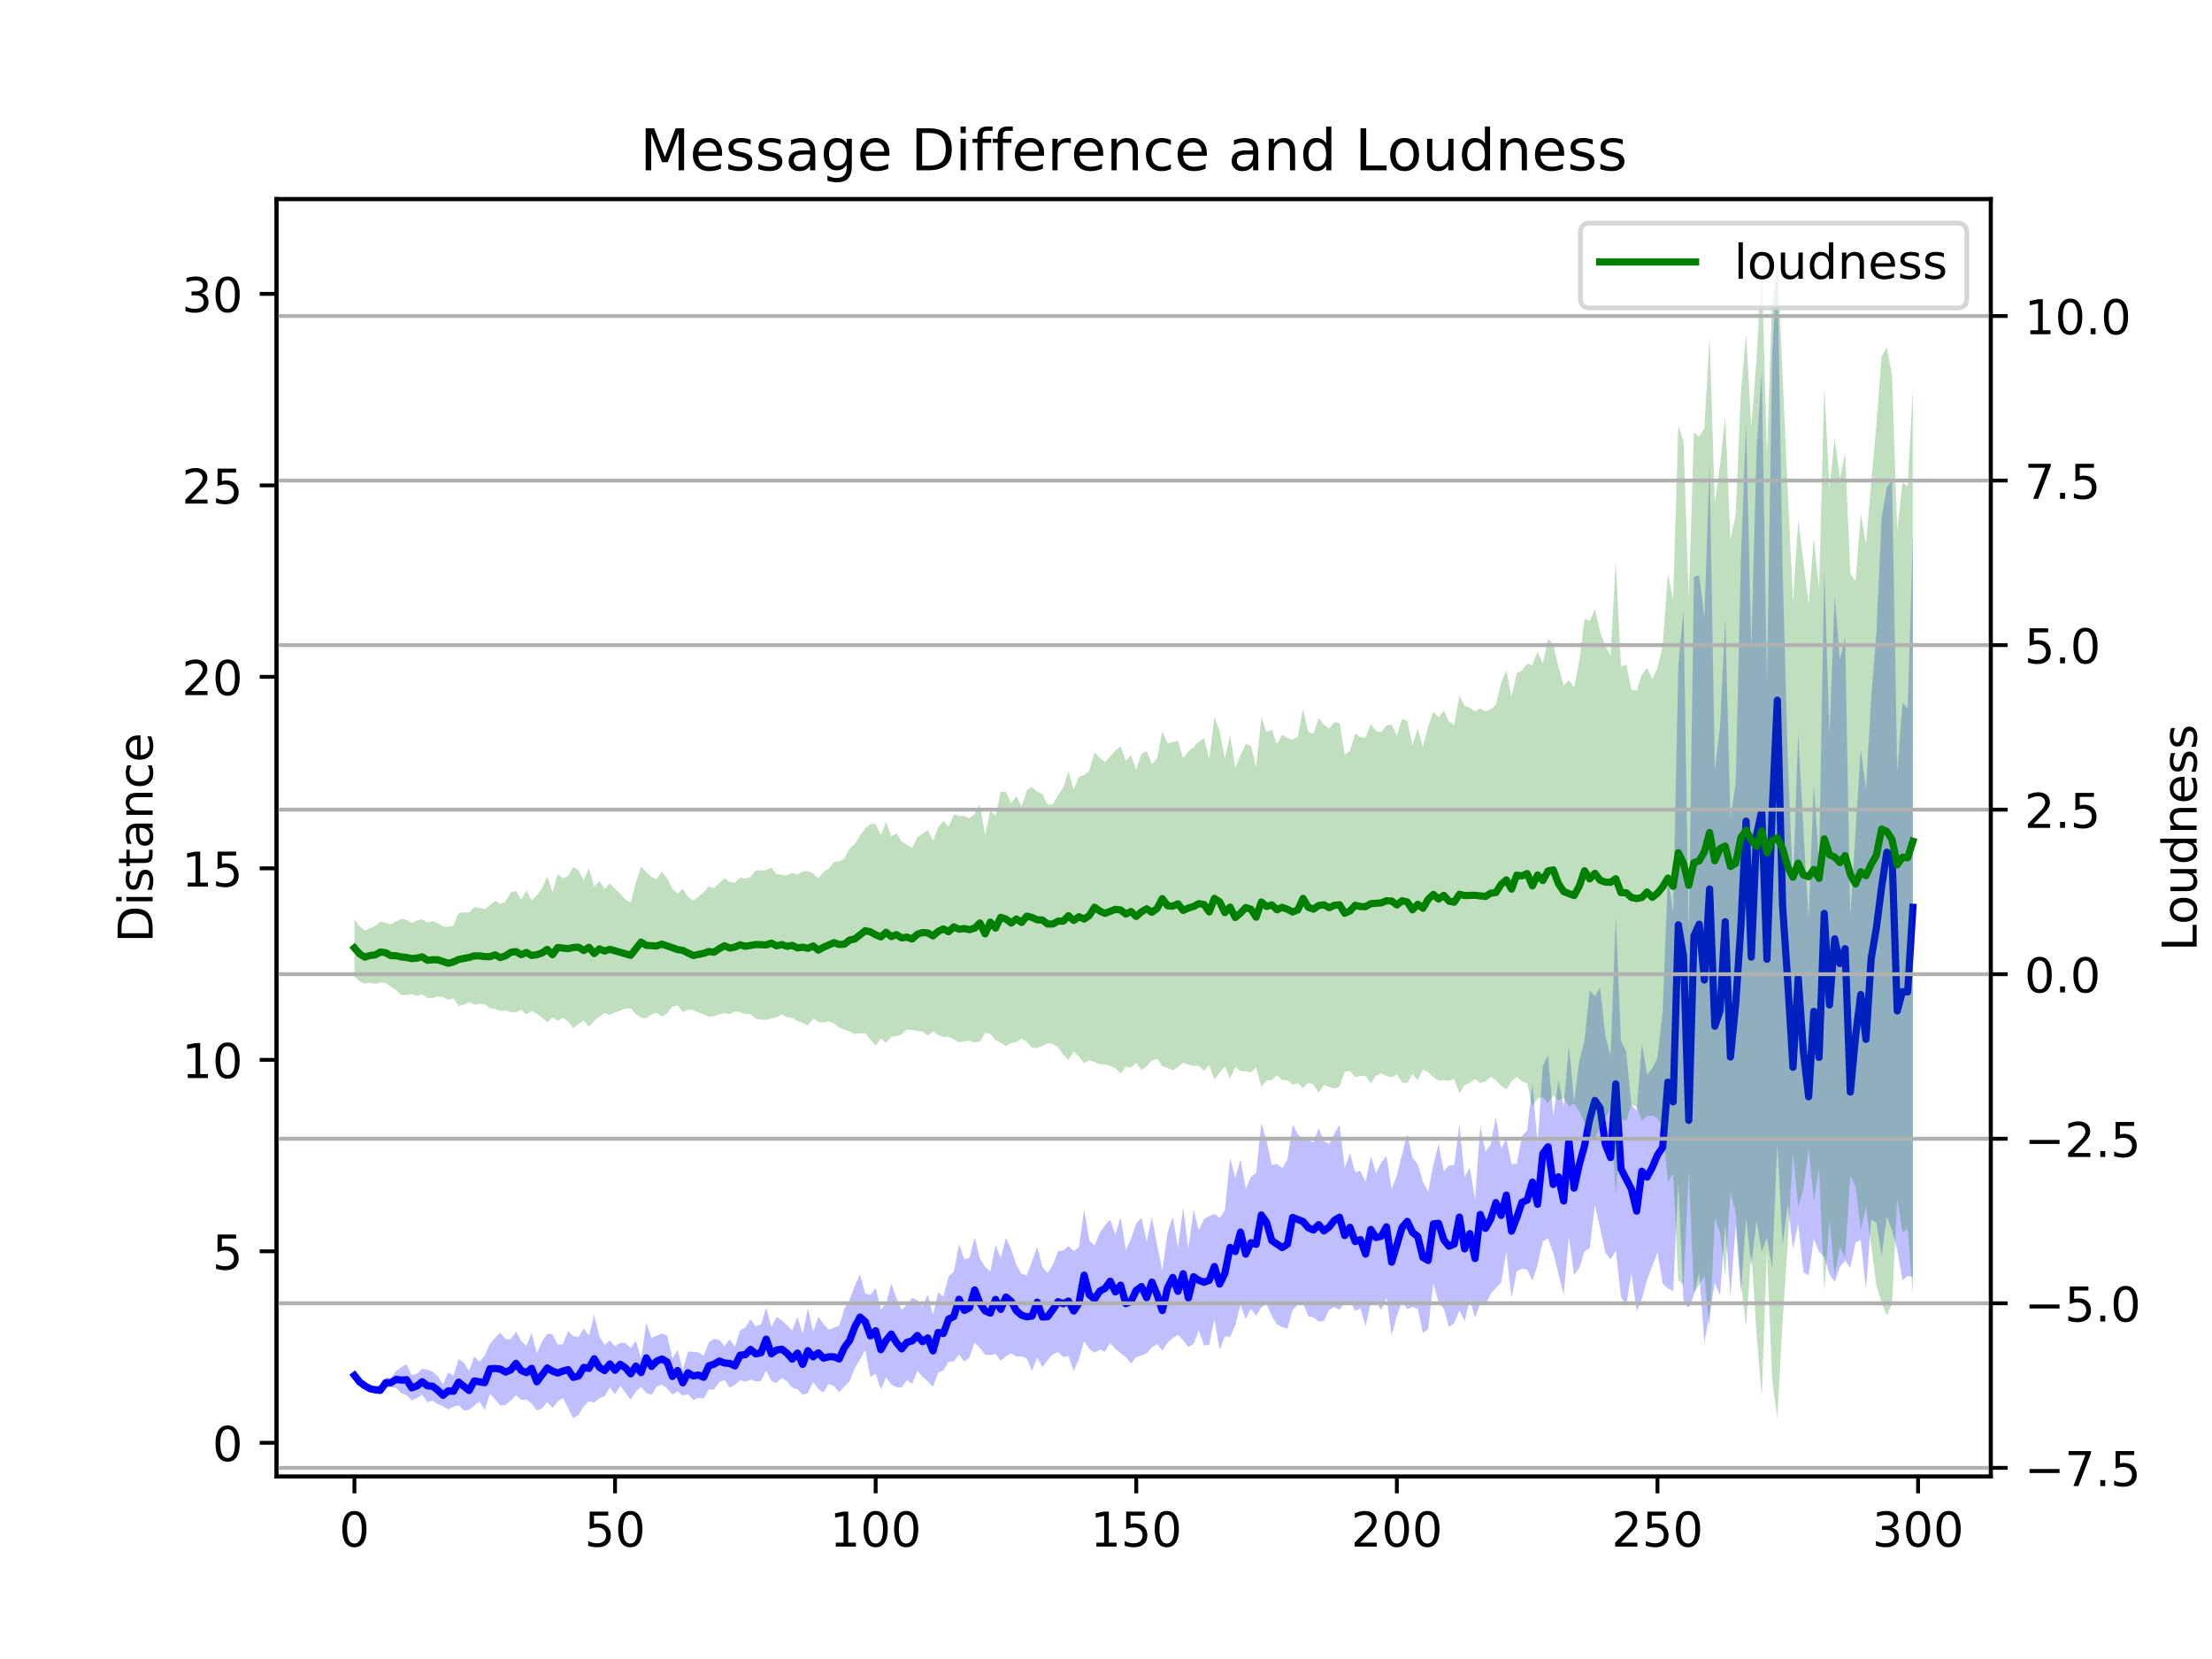 <?xml version="1.0" encoding="utf-8" standalone="no"?>
<!DOCTYPE svg PUBLIC "-//W3C//DTD SVG 1.1//EN"
  "http://www.w3.org/Graphics/SVG/1.1/DTD/svg11.dtd">
<!-- Created with matplotlib (https://matplotlib.org/) -->
<svg height="345.6pt" version="1.1" viewBox="0 0 460.8 345.6" width="460.8pt" xmlns="http://www.w3.org/2000/svg" xmlns:xlink="http://www.w3.org/1999/xlink">
 <defs>
  <style type="text/css">
*{stroke-linecap:butt;stroke-linejoin:round;}
  </style>
 </defs>
 <g id="figure_1">
  <g id="patch_1">
   <path d="M 0 345.6 
L 460.8 345.6 
L 460.8 0 
L 0 0 
z
" style="fill:#ffffff;"/>
  </g>
  <g id="axes_1">
   <g id="patch_2">
    <path d="M 57.6 307.584 
L 414.72 307.584 
L 414.72 41.472 
L 57.6 41.472 
z
" style="fill:#ffffff;"/>
   </g>
   <g id="PolyCollection_1">
    <path clip-path="url(#pe5d33ee4b9)" d="M 73.833 286.231 
L 73.833 286.808 
L 74.919 288.287 
L 76.004 289.348 
L 77.09 290.015 
L 78.176 290.325 
L 79.262 290.616 
L 80.348 289.111 
L 81.433 289.023 
L 82.519 289.109 
L 83.605 290.223 
L 84.691 290.649 
L 85.777 291.743 
L 86.862 291.26 
L 87.948 290.533 
L 89.034 292.082 
L 90.12 291.806 
L 91.206 292.551 
L 92.291 292.951 
L 93.377 293.606 
L 94.463 293.065 
L 95.549 292.72 
L 96.635 293.856 
L 97.72 293.729 
L 98.806 292.787 
L 99.892 291.952 
L 100.978 293.712 
L 102.064 290.338 
L 103.149 291.495 
L 104.235 292.785 
L 105.321 292.696 
L 106.407 291.783 
L 107.493 290.626 
L 108.578 291.6 
L 109.664 291.534 
L 110.75 292.434 
L 111.836 293.816 
L 112.922 293.373 
L 114.007 292.079 
L 115.093 293.286 
L 116.179 291.971 
L 117.265 291.192 
L 118.351 293.352 
L 119.436 295.488 
L 120.522 294.734 
L 121.608 292.943 
L 122.694 291.923 
L 123.78 292.17 
L 124.865 291.284 
L 125.951 290.876 
L 127.037 289.031 
L 128.123 290.436 
L 129.209 288.698 
L 130.294 290.097 
L 131.38 291.571 
L 132.466 289.889 
L 133.552 288.875 
L 134.638 290.208 
L 135.723 290.589 
L 136.809 288.839 
L 137.895 288.421 
L 138.981 289.274 
L 140.067 290.519 
L 141.152 289.843 
L 142.238 290.713 
L 143.324 290.438 
L 144.41 291.673 
L 145.496 291.169 
L 146.581 291.384 
L 147.667 289.39 
L 148.753 289.498 
L 149.839 287.934 
L 150.925 287.473 
L 152.01 289.087 
L 153.096 288.514 
L 154.182 287.499 
L 155.268 287.861 
L 156.354 287.403 
L 157.439 287.785 
L 158.525 287.709 
L 159.611 285.522 
L 160.697 287.679 
L 161.783 288.094 
L 162.868 287.054 
L 163.954 287.765 
L 165.04 289.083 
L 166.126 289.399 
L 167.212 290.567 
L 168.297 290.214 
L 169.383 287.878 
L 170.469 289.351 
L 171.555 290.088 
L 172.641 288.261 
L 173.726 288.731 
L 174.812 290.045 
L 175.898 288.816 
L 176.984 287.745 
L 178.07 284.989 
L 179.155 283.248 
L 180.241 281.21 
L 181.327 286.853 
L 182.413 286.125 
L 183.499 289.452 
L 184.584 286.902 
L 185.67 288.425 
L 186.756 288.995 
L 187.842 289.07 
L 188.928 287.483 
L 190.013 288.319 
L 191.099 285.578 
L 192.185 286.805 
L 193.271 287.765 
L 194.357 288.917 
L 195.442 285.943 
L 196.528 285.47 
L 197.614 283.693 
L 198.7 283.608 
L 199.786 282.141 
L 200.871 283.666 
L 201.957 282.804 
L 203.043 279.688 
L 204.129 280.796 
L 205.215 282.254 
L 206.3 282.245 
L 207.386 282.049 
L 208.472 283.466 
L 209.558 282.521 
L 210.644 281.931 
L 211.729 282.605 
L 212.815 282.561 
L 213.901 283.003 
L 214.987 285.585 
L 216.073 282.774 
L 217.158 284.823 
L 218.244 283.335 
L 219.33 282.165 
L 220.416 281.673 
L 221.502 282.7 
L 222.587 282.48 
L 223.673 285.652 
L 224.759 283.026 
L 225.845 279.376 
L 226.931 281.026 
L 228.016 281.793 
L 229.102 281.127 
L 230.188 281.596 
L 231.274 279.751 
L 232.36 281.027 
L 233.445 281.865 
L 234.531 282.727 
L 235.617 284.049 
L 236.703 282.73 
L 237.789 282.386 
L 238.875 281.911 
L 239.96 280.705 
L 241.046 279.975 
L 242.132 281.364 
L 243.218 279.737 
L 244.304 278.8 
L 245.389 278.027 
L 246.475 279.191 
L 247.561 280.64 
L 248.647 279.946 
L 249.733 277.16 
L 250.818 280.279 
L 251.904 280.111 
L 252.99 274.793 
L 254.076 281.237 
L 255.162 278.39 
L 256.247 278.511 
L 257.333 276.088 
L 258.419 271.821 
L 259.505 274.76 
L 260.591 272.596 
L 261.676 274.101 
L 262.762 272.337 
L 263.848 271.665 
L 264.934 274.202 
L 266.02 275.903 
L 267.105 276.426 
L 268.191 276.82 
L 269.277 272.914 
L 270.363 271.825 
L 271.449 271.517 
L 272.534 274.183 
L 273.62 274.441 
L 274.706 275.273 
L 275.792 275.192 
L 276.878 272.863 
L 277.963 272.251 
L 279.049 272.829 
L 280.135 271.444 
L 281.221 271.083 
L 282.307 273.079 
L 283.392 272.549 
L 284.478 276.285 
L 285.564 271.449 
L 286.65 271.23 
L 287.736 272.913 
L 288.821 270.32 
L 289.907 278.157 
L 290.993 274.157 
L 292.079 271.045 
L 293.165 272.73 
L 294.25 272.275 
L 295.336 272.637 
L 296.422 277.737 
L 297.508 276.85 
L 298.594 267.316 
L 299.679 271.415 
L 300.765 272.591 
L 301.851 276.441 
L 302.937 275.633 
L 304.023 272.955 
L 305.108 275.198 
L 306.194 270.721 
L 307.28 274.497 
L 308.366 271.457 
L 309.452 271.851 
L 310.537 269.55 
L 311.623 268.322 
L 312.709 267.161 
L 313.795 260.744 
L 314.881 270.446 
L 315.966 264.876 
L 317.052 264.281 
L 318.138 264.493 
L 319.224 266.84 
L 320.31 263.464 
L 321.395 258.602 
L 322.481 257.967 
L 323.567 261.018 
L 324.653 265.32 
L 325.739 269.842 
L 326.824 257.565 
L 327.91 265.589 
L 328.996 264.18 
L 330.082 260.663 
L 331.168 260.037 
L 332.253 250.97 
L 333.339 255.93 
L 334.425 260.91 
L 335.511 262.362 
L 336.597 260.516 
L 337.682 270.16 
L 338.768 271.966 
L 339.854 265.218 
L 340.94 273.247 
L 342.026 270.642 
L 343.111 266.614 
L 344.197 263.789 
L 345.283 260.863 
L 346.369 267.461 
L 347.455 268.379 
L 348.54 268.991 
L 349.626 246.561 
L 350.712 271.321 
L 351.798 272.446 
L 352.884 269.79 
L 353.969 265.18 
L 355.055 279.705 
L 356.141 273.759 
L 357.227 267.228 
L 358.313 269.817 
L 359.398 255.093 
L 360.484 270.136 
L 361.57 255.202 
L 362.656 269.489 
L 363.742 253.831 
L 364.827 263.745 
L 365.913 254.285 
L 366.999 260.777 
L 368.085 257.786 
L 369.171 264.157 
L 370.256 238.171 
L 371.342 259.301 
L 372.428 250.777 
L 373.514 260.136 
L 374.6 254.985 
L 375.685 265.041 
L 376.771 265.682 
L 377.857 258.049 
L 378.943 260.758 
L 380.029 261.846 
L 381.114 265.42 
L 382.2 267.056 
L 383.286 263.923 
L 384.372 262.631 
L 385.458 264.096 
L 386.543 258.835 
L 387.629 258.319 
L 388.715 268.694 
L 389.801 254.066 
L 390.887 254.688 
L 391.972 261.712 
L 393.058 253.488 
L 394.144 256.347 
L 395.23 260.344 
L 396.316 266.734 
L 397.401 265.788 
L 398.487 266.009 
L 398.487 112.004 
L 398.487 112.004 
L 397.401 147.479 
L 396.316 146.416 
L 395.23 160.828 
L 394.144 99.934 
L 393.058 101.583 
L 391.972 107.904 
L 390.887 131.816 
L 389.801 145.352 
L 388.715 164.334 
L 387.629 156.052 
L 386.543 173.057 
L 385.458 190.895 
L 384.372 132.62 
L 383.286 137.519 
L 382.2 124.082 
L 381.114 153.259 
L 380.029 118.714 
L 378.943 179.791 
L 377.857 163.324 
L 376.771 191.276 
L 375.685 173.086 
L 374.6 152.527 
L 373.514 184.523 
L 372.428 158.478 
L 371.342 117.972 
L 370.256 53.568 
L 369.171 74.039 
L 368.085 141.886 
L 366.999 77.217 
L 365.913 93.636 
L 364.827 135.019 
L 363.742 88.295 
L 362.656 116.531 
L 361.57 163.229 
L 360.484 170.268 
L 359.398 128.916 
L 358.313 151.299 
L 357.227 160.329 
L 356.141 96.626 
L 355.055 128.601 
L 353.969 119.882 
L 352.884 120.134 
L 351.798 194.315 
L 350.712 127.04 
L 349.626 138.73 
L 348.54 190.06 
L 347.455 182.484 
L 346.369 210.555 
L 345.283 220.355 
L 344.197 222.613 
L 343.111 223.807 
L 342.026 217.346 
L 340.94 231.343 
L 339.854 230.225 
L 338.768 219.075 
L 337.682 216.814 
L 336.597 191.081 
L 335.511 219.927 
L 334.425 215.841 
L 333.339 205.707 
L 332.253 207.534 
L 331.168 206.335 
L 330.082 216.751 
L 328.996 221.002 
L 327.91 229.442 
L 326.824 217.749 
L 325.739 230.525 
L 324.653 224.989 
L 323.567 232.47 
L 322.481 219.826 
L 321.395 222.08 
L 320.31 238.287 
L 319.224 225.673 
L 318.138 235.505 
L 317.052 236.653 
L 315.966 242.442 
L 314.881 242.498 
L 313.795 237.19 
L 312.709 239.23 
L 311.623 232.734 
L 310.537 238.411 
L 309.452 239.934 
L 308.366 234.518 
L 307.28 249.852 
L 306.194 243.238 
L 305.108 245.145 
L 304.023 234.128 
L 302.937 242.709 
L 301.851 242.786 
L 300.765 243.978 
L 299.679 238.278 
L 298.594 242.585 
L 297.508 248.312 
L 296.422 246.159 
L 295.336 242.51 
L 294.25 241.21 
L 293.165 236.158 
L 292.079 240.399 
L 290.993 244.812 
L 289.907 247.709 
L 288.821 240.833 
L 287.736 242.162 
L 286.65 244.394 
L 285.564 240.783 
L 284.478 246.209 
L 283.392 243.918 
L 282.307 244.2 
L 281.221 240.26 
L 280.135 243.332 
L 279.049 234.312 
L 277.963 236.192 
L 276.878 238.37 
L 275.792 237.647 
L 274.706 234.959 
L 273.62 238.02 
L 272.534 237.33 
L 271.449 237.426 
L 270.363 236.245 
L 269.277 234.319 
L 268.191 241.594 
L 267.105 243.358 
L 266.02 242.467 
L 264.934 242.659 
L 263.848 237.638 
L 262.762 233.863 
L 261.676 244.347 
L 260.591 245.161 
L 259.505 247.753 
L 258.419 241.537 
L 257.333 245.356 
L 256.247 241.206 
L 255.162 252.141 
L 254.076 253.755 
L 252.99 252.87 
L 251.904 253.327 
L 250.818 253.945 
L 249.733 256.269 
L 248.647 251.984 
L 247.561 260.134 
L 246.475 251.487 
L 245.389 259.982 
L 244.304 253.434 
L 243.218 256.802 
L 242.132 264.659 
L 241.046 259.401 
L 239.96 253.463 
L 238.875 258.764 
L 237.789 253.632 
L 236.703 254.857 
L 235.617 258.101 
L 234.531 260.415 
L 233.445 253.562 
L 232.36 257.245 
L 231.274 254.047 
L 230.188 255.216 
L 229.102 256.826 
L 228.016 259.481 
L 226.931 258.444 
L 225.845 251.901 
L 224.759 259.843 
L 223.673 260.592 
L 222.587 259.58 
L 221.502 260.479 
L 220.416 260.649 
L 219.33 263.468 
L 218.244 265.232 
L 217.158 263.898 
L 216.073 259.758 
L 214.987 262.745 
L 213.901 265.641 
L 212.815 265.385 
L 211.729 263.521 
L 210.644 260.226 
L 209.558 257.87 
L 208.472 262.05 
L 207.386 259.334 
L 206.3 264.855 
L 205.215 263.915 
L 204.129 262.139 
L 203.043 257.745 
L 201.957 262.071 
L 200.871 262.311 
L 199.786 259.184 
L 198.7 264.902 
L 197.614 265.911 
L 196.528 270.107 
L 195.442 269.198 
L 194.357 273.909 
L 193.271 269.67 
L 192.185 272.196 
L 191.099 270.811 
L 190.013 270.359 
L 188.928 271.771 
L 187.842 272.917 
L 186.756 270.43 
L 185.67 267.395 
L 184.584 271.548 
L 183.499 272.874 
L 182.413 268.298 
L 181.327 269.766 
L 180.241 269.416 
L 179.155 265.5 
L 178.07 267.813 
L 176.984 270.762 
L 175.898 272.636 
L 174.812 276.151 
L 173.726 276.557 
L 172.641 277.017 
L 171.555 275.767 
L 170.469 274.293 
L 169.383 277.422 
L 168.297 272.554 
L 167.212 277.891 
L 166.126 274.341 
L 165.04 277.195 
L 163.954 276.046 
L 162.868 275.073 
L 161.783 274.353 
L 160.697 276.381 
L 159.611 272.412 
L 158.525 275.901 
L 157.439 276.3 
L 156.354 274.801 
L 155.268 276.552 
L 154.182 277.112 
L 153.096 280.571 
L 152.01 278.966 
L 150.925 280.412 
L 149.839 279.117 
L 148.753 278.869 
L 147.667 279.636 
L 146.581 282.454 
L 145.496 281.701 
L 144.41 281.609 
L 143.324 281.513 
L 142.238 285.429 
L 141.152 281.167 
L 140.067 282.958 
L 138.981 278.187 
L 137.895 277.794 
L 136.809 278.24 
L 135.723 278.726 
L 134.638 275.533 
L 133.552 283.007 
L 132.466 279.284 
L 131.38 280.832 
L 130.294 279.786 
L 129.209 279.711 
L 128.123 280.465 
L 127.037 279.226 
L 125.951 280.156 
L 124.865 278.397 
L 123.78 273.937 
L 122.694 278.195 
L 121.608 276.766 
L 120.522 278.534 
L 119.436 278.379 
L 118.351 277.285 
L 117.265 280.036 
L 116.179 280.098 
L 115.093 277.957 
L 114.007 277.866 
L 112.922 279.457 
L 111.836 281.896 
L 110.75 277.668 
L 109.664 280.383 
L 108.578 279.347 
L 107.493 277.394 
L 106.407 278.964 
L 105.321 278.966 
L 104.235 277.633 
L 103.149 278.666 
L 102.064 279.952 
L 100.978 282.354 
L 99.892 283.71 
L 98.806 282.575 
L 97.72 285.599 
L 96.635 283.827 
L 95.549 283.128 
L 94.463 286.591 
L 93.377 285.882 
L 92.291 288.375 
L 91.206 286.687 
L 90.12 285.74 
L 89.034 285.307 
L 87.948 285.142 
L 86.862 286.172 
L 85.777 286.493 
L 84.691 284.17 
L 83.605 284.802 
L 82.519 285.577 
L 81.433 287.057 
L 80.348 286.983 
L 79.262 288.593 
L 78.176 288.729 
L 77.09 288.588 
L 76.004 288.027 
L 74.919 287.493 
L 73.833 286.231 
z
" style="fill:#0000ff;fill-opacity:0.25;"/>
   </g>
   <g id="matplotlib.axis_1">
    <g id="xtick_1">
     <g id="line2d_1">
      <defs>
       <path d="M 0 0 
L 0 3.5 
" id="m29df99f8ba" style="stroke:#000000;stroke-width:0.8;"/>
      </defs>
      <g>
       <use style="stroke:#000000;stroke-width:0.8;" x="73.833" xlink:href="#m29df99f8ba" y="307.584"/>
      </g>
     </g>
     <g id="text_1">
      <!-- 0 -->
      <defs>
       <path d="M 31.781 66.406 
Q 24.172 66.406 20.328 58.906 
Q 16.5 51.422 16.5 36.375 
Q 16.5 21.391 20.328 13.891 
Q 24.172 6.391 31.781 6.391 
Q 39.453 6.391 43.281 13.891 
Q 47.125 21.391 47.125 36.375 
Q 47.125 51.422 43.281 58.906 
Q 39.453 66.406 31.781 66.406 
z
M 31.781 74.219 
Q 44.047 74.219 50.516 64.516 
Q 56.984 54.828 56.984 36.375 
Q 56.984 17.969 50.516 8.266 
Q 44.047 -1.422 31.781 -1.422 
Q 19.531 -1.422 13.062 8.266 
Q 6.594 17.969 6.594 36.375 
Q 6.594 54.828 13.062 64.516 
Q 19.531 74.219 31.781 74.219 
z
" id="DejaVuSans-48"/>
      </defs>
      <g transform="translate(70.651 322.182)scale(0.1 -0.1)">
       <use xlink:href="#DejaVuSans-48"/>
      </g>
     </g>
    </g>
    <g id="xtick_2">
     <g id="line2d_2">
      <g>
       <use style="stroke:#000000;stroke-width:0.8;" x="128.123" xlink:href="#m29df99f8ba" y="307.584"/>
      </g>
     </g>
     <g id="text_2">
      <!-- 50 -->
      <defs>
       <path d="M 10.797 72.906 
L 49.516 72.906 
L 49.516 64.594 
L 19.828 64.594 
L 19.828 46.734 
Q 21.969 47.469 24.109 47.828 
Q 26.266 48.188 28.422 48.188 
Q 40.625 48.188 47.75 41.5 
Q 54.891 34.812 54.891 23.391 
Q 54.891 11.625 47.562 5.094 
Q 40.234 -1.422 26.906 -1.422 
Q 22.312 -1.422 17.547 -0.641 
Q 12.797 0.141 7.719 1.703 
L 7.719 11.625 
Q 12.109 9.234 16.797 8.062 
Q 21.484 6.891 26.703 6.891 
Q 35.156 6.891 40.078 11.328 
Q 45.016 15.766 45.016 23.391 
Q 45.016 31 40.078 35.438 
Q 35.156 39.891 26.703 39.891 
Q 22.75 39.891 18.812 39.016 
Q 14.891 38.141 10.797 36.281 
z
" id="DejaVuSans-53"/>
      </defs>
      <g transform="translate(121.76 322.182)scale(0.1 -0.1)">
       <use xlink:href="#DejaVuSans-53"/>
       <use x="63.623" xlink:href="#DejaVuSans-48"/>
      </g>
     </g>
    </g>
    <g id="xtick_3">
     <g id="line2d_3">
      <g>
       <use style="stroke:#000000;stroke-width:0.8;" x="182.413" xlink:href="#m29df99f8ba" y="307.584"/>
      </g>
     </g>
     <g id="text_3">
      <!-- 100 -->
      <defs>
       <path d="M 12.406 8.297 
L 28.516 8.297 
L 28.516 63.922 
L 10.984 60.406 
L 10.984 69.391 
L 28.422 72.906 
L 38.281 72.906 
L 38.281 8.297 
L 54.391 8.297 
L 54.391 0 
L 12.406 0 
z
" id="DejaVuSans-49"/>
      </defs>
      <g transform="translate(172.869 322.182)scale(0.1 -0.1)">
       <use xlink:href="#DejaVuSans-49"/>
       <use x="63.623" xlink:href="#DejaVuSans-48"/>
       <use x="127.246" xlink:href="#DejaVuSans-48"/>
      </g>
     </g>
    </g>
    <g id="xtick_4">
     <g id="line2d_4">
      <g>
       <use style="stroke:#000000;stroke-width:0.8;" x="236.703" xlink:href="#m29df99f8ba" y="307.584"/>
      </g>
     </g>
     <g id="text_4">
      <!-- 150 -->
      <g transform="translate(227.159 322.182)scale(0.1 -0.1)">
       <use xlink:href="#DejaVuSans-49"/>
       <use x="63.623" xlink:href="#DejaVuSans-53"/>
       <use x="127.246" xlink:href="#DejaVuSans-48"/>
      </g>
     </g>
    </g>
    <g id="xtick_5">
     <g id="line2d_5">
      <g>
       <use style="stroke:#000000;stroke-width:0.8;" x="290.993" xlink:href="#m29df99f8ba" y="307.584"/>
      </g>
     </g>
     <g id="text_5">
      <!-- 200 -->
      <defs>
       <path d="M 19.188 8.297 
L 53.609 8.297 
L 53.609 0 
L 7.328 0 
L 7.328 8.297 
Q 12.938 14.109 22.625 23.891 
Q 32.328 33.688 34.812 36.531 
Q 39.547 41.844 41.422 45.531 
Q 43.312 49.219 43.312 52.781 
Q 43.312 58.594 39.234 62.25 
Q 35.156 65.922 28.609 65.922 
Q 23.969 65.922 18.812 64.312 
Q 13.672 62.703 7.812 59.422 
L 7.812 69.391 
Q 13.766 71.781 18.938 73 
Q 24.125 74.219 28.422 74.219 
Q 39.75 74.219 46.484 68.547 
Q 53.219 62.891 53.219 53.422 
Q 53.219 48.922 51.531 44.891 
Q 49.859 40.875 45.406 35.406 
Q 44.188 33.984 37.641 27.219 
Q 31.109 20.453 19.188 8.297 
z
" id="DejaVuSans-50"/>
      </defs>
      <g transform="translate(281.449 322.182)scale(0.1 -0.1)">
       <use xlink:href="#DejaVuSans-50"/>
       <use x="63.623" xlink:href="#DejaVuSans-48"/>
       <use x="127.246" xlink:href="#DejaVuSans-48"/>
      </g>
     </g>
    </g>
    <g id="xtick_6">
     <g id="line2d_6">
      <g>
       <use style="stroke:#000000;stroke-width:0.8;" x="345.283" xlink:href="#m29df99f8ba" y="307.584"/>
      </g>
     </g>
     <g id="text_6">
      <!-- 250 -->
      <g transform="translate(335.739 322.182)scale(0.1 -0.1)">
       <use xlink:href="#DejaVuSans-50"/>
       <use x="63.623" xlink:href="#DejaVuSans-53"/>
       <use x="127.246" xlink:href="#DejaVuSans-48"/>
      </g>
     </g>
    </g>
    <g id="xtick_7">
     <g id="line2d_7">
      <g>
       <use style="stroke:#000000;stroke-width:0.8;" x="399.573" xlink:href="#m29df99f8ba" y="307.584"/>
      </g>
     </g>
     <g id="text_7">
      <!-- 300 -->
      <defs>
       <path d="M 40.578 39.312 
Q 47.656 37.797 51.625 33 
Q 55.609 28.219 55.609 21.188 
Q 55.609 10.406 48.188 4.484 
Q 40.766 -1.422 27.094 -1.422 
Q 22.516 -1.422 17.656 -0.516 
Q 12.797 0.391 7.625 2.203 
L 7.625 11.719 
Q 11.719 9.328 16.594 8.109 
Q 21.484 6.891 26.812 6.891 
Q 36.078 6.891 40.938 10.547 
Q 45.797 14.203 45.797 21.188 
Q 45.797 27.641 41.281 31.266 
Q 36.766 34.906 28.719 34.906 
L 20.219 34.906 
L 20.219 43.016 
L 29.109 43.016 
Q 36.375 43.016 40.234 45.922 
Q 44.094 48.828 44.094 54.297 
Q 44.094 59.906 40.109 62.906 
Q 36.141 65.922 28.719 65.922 
Q 24.656 65.922 20.016 65.031 
Q 15.375 64.156 9.812 62.312 
L 9.812 71.094 
Q 15.438 72.656 20.344 73.438 
Q 25.25 74.219 29.594 74.219 
Q 40.828 74.219 47.359 69.109 
Q 53.906 64.016 53.906 55.328 
Q 53.906 49.266 50.438 45.094 
Q 46.969 40.922 40.578 39.312 
z
" id="DejaVuSans-51"/>
      </defs>
      <g transform="translate(390.029 322.182)scale(0.1 -0.1)">
       <use xlink:href="#DejaVuSans-51"/>
       <use x="63.623" xlink:href="#DejaVuSans-48"/>
       <use x="127.246" xlink:href="#DejaVuSans-48"/>
      </g>
     </g>
    </g>
   </g>
   <g id="matplotlib.axis_2">
    <g id="ytick_1">
     <g id="line2d_8">
      <defs>
       <path d="M 0 0 
L -3.5 0 
" id="m62d3b203bc" style="stroke:#000000;stroke-width:0.8;"/>
      </defs>
      <g>
       <use style="stroke:#000000;stroke-width:0.8;" x="57.6" xlink:href="#m62d3b203bc" y="300.563"/>
      </g>
     </g>
     <g id="text_8">
      <!-- 0 -->
      <g transform="translate(44.237 304.362)scale(0.1 -0.1)">
       <use xlink:href="#DejaVuSans-48"/>
      </g>
     </g>
    </g>
    <g id="ytick_2">
     <g id="line2d_9">
      <g>
       <use style="stroke:#000000;stroke-width:0.8;" x="57.6" xlink:href="#m62d3b203bc" y="260.672"/>
      </g>
     </g>
     <g id="text_9">
      <!-- 5 -->
      <g transform="translate(44.237 264.471)scale(0.1 -0.1)">
       <use xlink:href="#DejaVuSans-53"/>
      </g>
     </g>
    </g>
    <g id="ytick_3">
     <g id="line2d_10">
      <g>
       <use style="stroke:#000000;stroke-width:0.8;" x="57.6" xlink:href="#m62d3b203bc" y="220.781"/>
      </g>
     </g>
     <g id="text_10">
      <!-- 10 -->
      <g transform="translate(37.875 224.581)scale(0.1 -0.1)">
       <use xlink:href="#DejaVuSans-49"/>
       <use x="63.623" xlink:href="#DejaVuSans-48"/>
      </g>
     </g>
    </g>
    <g id="ytick_4">
     <g id="line2d_11">
      <g>
       <use style="stroke:#000000;stroke-width:0.8;" x="57.6" xlink:href="#m62d3b203bc" y="180.891"/>
      </g>
     </g>
     <g id="text_11">
      <!-- 15 -->
      <g transform="translate(37.875 184.69)scale(0.1 -0.1)">
       <use xlink:href="#DejaVuSans-49"/>
       <use x="63.623" xlink:href="#DejaVuSans-53"/>
      </g>
     </g>
    </g>
    <g id="ytick_5">
     <g id="line2d_12">
      <g>
       <use style="stroke:#000000;stroke-width:0.8;" x="57.6" xlink:href="#m62d3b203bc" y="141"/>
      </g>
     </g>
     <g id="text_12">
      <!-- 20 -->
      <g transform="translate(37.875 144.799)scale(0.1 -0.1)">
       <use xlink:href="#DejaVuSans-50"/>
       <use x="63.623" xlink:href="#DejaVuSans-48"/>
      </g>
     </g>
    </g>
    <g id="ytick_6">
     <g id="line2d_13">
      <g>
       <use style="stroke:#000000;stroke-width:0.8;" x="57.6" xlink:href="#m62d3b203bc" y="101.109"/>
      </g>
     </g>
     <g id="text_13">
      <!-- 25 -->
      <g transform="translate(37.875 104.908)scale(0.1 -0.1)">
       <use xlink:href="#DejaVuSans-50"/>
       <use x="63.623" xlink:href="#DejaVuSans-53"/>
      </g>
     </g>
    </g>
    <g id="ytick_7">
     <g id="line2d_14">
      <g>
       <use style="stroke:#000000;stroke-width:0.8;" x="57.6" xlink:href="#m62d3b203bc" y="61.218"/>
      </g>
     </g>
     <g id="text_14">
      <!-- 30 -->
      <g transform="translate(37.875 65.017)scale(0.1 -0.1)">
       <use xlink:href="#DejaVuSans-51"/>
       <use x="63.623" xlink:href="#DejaVuSans-48"/>
      </g>
     </g>
    </g>
    <g id="text_15">
     <!-- Distance -->
     <defs>
      <path d="M 19.672 64.797 
L 19.672 8.109 
L 31.594 8.109 
Q 46.688 8.109 53.688 14.938 
Q 60.688 21.781 60.688 36.531 
Q 60.688 51.172 53.688 57.984 
Q 46.688 64.797 31.594 64.797 
z
M 9.812 72.906 
L 30.078 72.906 
Q 51.266 72.906 61.172 64.094 
Q 71.094 55.281 71.094 36.531 
Q 71.094 17.672 61.125 8.828 
Q 51.172 0 30.078 0 
L 9.812 0 
z
" id="DejaVuSans-68"/>
      <path d="M 9.422 54.688 
L 18.406 54.688 
L 18.406 0 
L 9.422 0 
z
M 9.422 75.984 
L 18.406 75.984 
L 18.406 64.594 
L 9.422 64.594 
z
" id="DejaVuSans-105"/>
      <path d="M 44.281 53.078 
L 44.281 44.578 
Q 40.484 46.531 36.375 47.5 
Q 32.281 48.484 27.875 48.484 
Q 21.188 48.484 17.844 46.438 
Q 14.5 44.391 14.5 40.281 
Q 14.5 37.156 16.891 35.375 
Q 19.281 33.594 26.516 31.984 
L 29.594 31.297 
Q 39.156 29.25 43.188 25.516 
Q 47.219 21.781 47.219 15.094 
Q 47.219 7.469 41.188 3.016 
Q 35.156 -1.422 24.609 -1.422 
Q 20.219 -1.422 15.453 -0.562 
Q 10.688 0.297 5.422 2 
L 5.422 11.281 
Q 10.406 8.688 15.234 7.391 
Q 20.062 6.109 24.812 6.109 
Q 31.156 6.109 34.562 8.281 
Q 37.984 10.453 37.984 14.406 
Q 37.984 18.062 35.516 20.016 
Q 33.062 21.969 24.703 23.781 
L 21.578 24.516 
Q 13.234 26.266 9.516 29.906 
Q 5.812 33.547 5.812 39.891 
Q 5.812 47.609 11.281 51.797 
Q 16.75 56 26.812 56 
Q 31.781 56 36.172 55.266 
Q 40.578 54.547 44.281 53.078 
z
" id="DejaVuSans-115"/>
      <path d="M 18.312 70.219 
L 18.312 54.688 
L 36.812 54.688 
L 36.812 47.703 
L 18.312 47.703 
L 18.312 18.016 
Q 18.312 11.328 20.141 9.422 
Q 21.969 7.516 27.594 7.516 
L 36.812 7.516 
L 36.812 0 
L 27.594 0 
Q 17.188 0 13.234 3.875 
Q 9.281 7.766 9.281 18.016 
L 9.281 47.703 
L 2.688 47.703 
L 2.688 54.688 
L 9.281 54.688 
L 9.281 70.219 
z
" id="DejaVuSans-116"/>
      <path d="M 34.281 27.484 
Q 23.391 27.484 19.188 25 
Q 14.984 22.516 14.984 16.5 
Q 14.984 11.719 18.141 8.906 
Q 21.297 6.109 26.703 6.109 
Q 34.188 6.109 38.703 11.406 
Q 43.219 16.703 43.219 25.484 
L 43.219 27.484 
z
M 52.203 31.203 
L 52.203 0 
L 43.219 0 
L 43.219 8.297 
Q 40.141 3.328 35.547 0.953 
Q 30.953 -1.422 24.312 -1.422 
Q 15.922 -1.422 10.953 3.297 
Q 6 8.016 6 15.922 
Q 6 25.141 12.172 29.828 
Q 18.359 34.516 30.609 34.516 
L 43.219 34.516 
L 43.219 35.406 
Q 43.219 41.609 39.141 45 
Q 35.062 48.391 27.688 48.391 
Q 23 48.391 18.547 47.266 
Q 14.109 46.141 10.016 43.891 
L 10.016 52.203 
Q 14.938 54.109 19.578 55.047 
Q 24.219 56 28.609 56 
Q 40.484 56 46.344 49.844 
Q 52.203 43.703 52.203 31.203 
z
" id="DejaVuSans-97"/>
      <path d="M 54.891 33.016 
L 54.891 0 
L 45.906 0 
L 45.906 32.719 
Q 45.906 40.484 42.875 44.328 
Q 39.844 48.188 33.797 48.188 
Q 26.516 48.188 22.312 43.547 
Q 18.109 38.922 18.109 30.906 
L 18.109 0 
L 9.078 0 
L 9.078 54.688 
L 18.109 54.688 
L 18.109 46.188 
Q 21.344 51.125 25.703 53.562 
Q 30.078 56 35.797 56 
Q 45.219 56 50.047 50.172 
Q 54.891 44.344 54.891 33.016 
z
" id="DejaVuSans-110"/>
      <path d="M 48.781 52.594 
L 48.781 44.188 
Q 44.969 46.297 41.141 47.344 
Q 37.312 48.391 33.406 48.391 
Q 24.656 48.391 19.812 42.844 
Q 14.984 37.312 14.984 27.297 
Q 14.984 17.281 19.812 11.734 
Q 24.656 6.203 33.406 6.203 
Q 37.312 6.203 41.141 7.25 
Q 44.969 8.297 48.781 10.406 
L 48.781 2.094 
Q 45.016 0.344 40.984 -0.531 
Q 36.969 -1.422 32.422 -1.422 
Q 20.062 -1.422 12.781 6.344 
Q 5.516 14.109 5.516 27.297 
Q 5.516 40.672 12.859 48.328 
Q 20.219 56 33.016 56 
Q 37.156 56 41.109 55.141 
Q 45.062 54.297 48.781 52.594 
z
" id="DejaVuSans-99"/>
      <path d="M 56.203 29.594 
L 56.203 25.203 
L 14.891 25.203 
Q 15.484 15.922 20.484 11.062 
Q 25.484 6.203 34.422 6.203 
Q 39.594 6.203 44.453 7.469 
Q 49.312 8.734 54.109 11.281 
L 54.109 2.781 
Q 49.266 0.734 44.188 -0.344 
Q 39.109 -1.422 33.891 -1.422 
Q 20.797 -1.422 13.156 6.188 
Q 5.516 13.812 5.516 26.812 
Q 5.516 40.234 12.766 48.109 
Q 20.016 56 32.328 56 
Q 43.359 56 49.781 48.891 
Q 56.203 41.797 56.203 29.594 
z
M 47.219 32.234 
Q 47.125 39.594 43.094 43.984 
Q 39.062 48.391 32.422 48.391 
Q 24.906 48.391 20.391 44.141 
Q 15.875 39.891 15.188 32.172 
z
" id="DejaVuSans-101"/>
     </defs>
     <g transform="translate(31.795 196.391)rotate(-90)scale(0.1 -0.1)">
      <use xlink:href="#DejaVuSans-68"/>
      <use x="77.002" xlink:href="#DejaVuSans-105"/>
      <use x="104.785" xlink:href="#DejaVuSans-115"/>
      <use x="156.885" xlink:href="#DejaVuSans-116"/>
      <use x="196.094" xlink:href="#DejaVuSans-97"/>
      <use x="257.373" xlink:href="#DejaVuSans-110"/>
      <use x="320.752" xlink:href="#DejaVuSans-99"/>
      <use x="375.732" xlink:href="#DejaVuSans-101"/>
     </g>
    </g>
   </g>
   <g id="line2d_15">
    <path clip-path="url(#pe5d33ee4b9)" d="M 73.833 286.519 
L 74.919 287.89 
L 76.004 288.688 
L 77.09 289.302 
L 78.176 289.527 
L 79.262 289.604 
L 80.348 288.047 
L 81.433 288.04 
L 82.519 287.343 
L 83.605 287.512 
L 84.691 287.409 
L 85.777 289.118 
L 86.862 288.716 
L 87.948 287.838 
L 89.034 288.695 
L 90.12 288.773 
L 91.206 289.619 
L 92.291 290.663 
L 93.377 289.744 
L 94.463 289.828 
L 95.549 287.924 
L 97.72 289.664 
L 98.806 287.681 
L 100.978 288.033 
L 102.064 285.145 
L 103.149 285.081 
L 104.235 285.209 
L 105.321 285.831 
L 106.407 285.373 
L 107.493 284.01 
L 108.578 285.474 
L 109.664 285.959 
L 110.75 285.051 
L 111.836 287.856 
L 114.007 284.973 
L 115.093 285.621 
L 116.179 286.034 
L 117.265 285.614 
L 118.351 285.318 
L 119.436 286.934 
L 120.522 286.634 
L 121.608 284.855 
L 122.694 285.059 
L 123.78 283.054 
L 124.865 284.84 
L 125.951 285.516 
L 127.037 284.128 
L 128.123 285.451 
L 129.209 284.204 
L 130.294 284.941 
L 131.38 286.202 
L 132.466 284.587 
L 133.552 285.941 
L 134.638 282.87 
L 135.723 284.657 
L 136.809 283.539 
L 137.895 283.107 
L 138.981 283.731 
L 140.067 286.739 
L 141.152 285.505 
L 142.238 288.071 
L 143.324 285.975 
L 144.41 286.641 
L 145.496 286.435 
L 146.581 286.919 
L 147.667 284.513 
L 148.753 284.183 
L 149.839 283.526 
L 150.925 283.942 
L 152.01 284.026 
L 153.096 284.542 
L 154.182 282.306 
L 155.268 282.206 
L 156.354 281.102 
L 157.439 282.042 
L 158.525 281.805 
L 159.611 278.967 
L 160.697 282.03 
L 161.783 281.224 
L 162.868 281.064 
L 163.954 281.906 
L 165.04 283.139 
L 166.126 281.87 
L 167.212 284.229 
L 168.297 281.384 
L 169.383 282.65 
L 170.469 281.822 
L 171.555 282.928 
L 172.641 282.639 
L 173.726 282.644 
L 174.812 283.098 
L 175.898 280.726 
L 176.984 279.253 
L 178.07 276.401 
L 179.155 274.374 
L 180.241 275.313 
L 181.327 278.309 
L 182.413 277.211 
L 183.499 281.163 
L 184.584 279.225 
L 185.67 277.91 
L 186.756 279.712 
L 187.842 280.994 
L 188.928 279.627 
L 190.013 279.339 
L 191.099 278.195 
L 192.185 279.5 
L 193.271 278.718 
L 194.357 281.413 
L 195.442 277.57 
L 196.528 277.788 
L 197.614 274.802 
L 198.7 274.255 
L 199.786 270.663 
L 200.871 272.988 
L 201.957 272.437 
L 203.043 268.716 
L 204.129 271.467 
L 205.215 273.085 
L 206.3 273.55 
L 207.386 270.691 
L 208.472 272.758 
L 209.558 270.195 
L 210.644 271.079 
L 211.729 273.063 
L 212.815 273.973 
L 213.901 274.322 
L 214.987 274.165 
L 216.073 271.266 
L 217.158 274.36 
L 218.244 274.283 
L 219.33 272.817 
L 220.416 271.161 
L 221.502 271.59 
L 222.587 271.03 
L 223.673 273.122 
L 224.759 271.435 
L 225.845 265.638 
L 226.931 269.735 
L 228.016 270.637 
L 229.102 268.977 
L 230.188 268.406 
L 231.274 266.899 
L 232.36 269.136 
L 233.445 267.714 
L 234.531 271.571 
L 235.617 271.075 
L 236.703 268.793 
L 237.789 268.009 
L 238.875 270.338 
L 239.96 267.084 
L 241.046 269.688 
L 242.132 273.012 
L 243.218 268.269 
L 244.304 266.117 
L 245.389 269.005 
L 246.475 265.339 
L 247.561 270.387 
L 248.647 265.965 
L 249.733 266.715 
L 250.818 267.112 
L 251.904 266.719 
L 252.99 263.831 
L 254.076 267.496 
L 255.162 265.265 
L 256.247 259.859 
L 257.333 260.722 
L 258.419 256.679 
L 259.505 261.257 
L 260.591 258.878 
L 261.676 259.224 
L 262.762 253.1 
L 263.848 254.652 
L 264.934 258.43 
L 267.105 259.892 
L 268.191 259.207 
L 269.277 253.616 
L 271.449 254.472 
L 272.534 255.757 
L 273.62 256.231 
L 274.706 255.116 
L 275.792 256.419 
L 276.878 255.617 
L 277.963 254.222 
L 279.049 253.571 
L 280.135 257.388 
L 281.221 255.671 
L 282.307 258.64 
L 283.392 258.234 
L 284.478 261.247 
L 285.564 256.116 
L 286.65 257.812 
L 287.736 257.537 
L 288.821 255.576 
L 289.907 262.933 
L 292.079 255.722 
L 293.165 254.444 
L 294.25 256.743 
L 295.336 257.574 
L 296.422 261.948 
L 297.508 262.581 
L 298.594 254.951 
L 299.679 254.846 
L 300.765 258.284 
L 301.851 259.613 
L 302.937 259.171 
L 304.023 253.542 
L 305.108 260.171 
L 306.194 256.98 
L 307.28 262.174 
L 308.366 252.988 
L 309.452 255.893 
L 310.537 253.98 
L 311.623 250.528 
L 312.709 253.196 
L 313.795 248.967 
L 314.881 256.472 
L 315.966 253.659 
L 317.052 250.467 
L 318.138 249.999 
L 319.224 246.256 
L 320.31 250.875 
L 321.395 240.341 
L 322.481 238.896 
L 323.567 246.744 
L 324.653 245.155 
L 325.739 250.183 
L 326.824 237.657 
L 327.91 247.515 
L 328.996 242.591 
L 330.082 238.707 
L 331.168 233.186 
L 332.253 229.252 
L 333.339 230.819 
L 334.425 238.376 
L 335.511 241.144 
L 336.597 225.799 
L 337.682 243.487 
L 339.854 247.721 
L 340.94 252.295 
L 342.026 243.994 
L 343.111 245.211 
L 344.197 243.201 
L 345.283 240.609 
L 346.369 239.008 
L 347.455 225.432 
L 348.54 229.525 
L 349.626 192.646 
L 350.712 199.181 
L 351.798 233.38 
L 352.884 194.962 
L 353.969 192.531 
L 355.055 204.153 
L 356.141 185.193 
L 357.227 213.779 
L 358.313 210.558 
L 359.398 192.005 
L 360.484 220.202 
L 361.57 209.215 
L 362.656 193.01 
L 363.742 171.063 
L 364.827 199.382 
L 365.913 173.961 
L 366.999 168.997 
L 368.085 199.836 
L 369.171 169.098 
L 370.256 145.869 
L 371.342 188.636 
L 372.428 204.627 
L 373.514 222.33 
L 374.6 203.756 
L 375.685 219.064 
L 376.771 228.479 
L 377.857 210.687 
L 378.943 220.275 
L 380.029 190.28 
L 381.114 209.34 
L 382.2 195.569 
L 383.286 200.721 
L 384.372 197.626 
L 385.458 227.496 
L 386.543 215.946 
L 387.629 207.185 
L 388.715 216.514 
L 389.801 199.709 
L 390.887 193.252 
L 391.972 184.808 
L 393.058 177.535 
L 394.144 178.14 
L 395.23 210.586 
L 396.316 206.575 
L 397.401 206.634 
L 398.487 189.006 
L 398.487 189.006 
" style="fill:none;stroke:#0000ff;stroke-linecap:square;stroke-width:1.5;"/>
   </g>
   <g id="patch_3">
    <path d="M 57.6 307.584 
L 57.6 41.472 
" style="fill:none;stroke:#000000;stroke-linecap:square;stroke-linejoin:miter;stroke-width:0.8;"/>
   </g>
   <g id="patch_4">
    <path d="M 414.72 307.584 
L 414.72 41.472 
" style="fill:none;stroke:#000000;stroke-linecap:square;stroke-linejoin:miter;stroke-width:0.8;"/>
   </g>
   <g id="patch_5">
    <path d="M 57.6 307.584 
L 414.72 307.584 
" style="fill:none;stroke:#000000;stroke-linecap:square;stroke-linejoin:miter;stroke-width:0.8;"/>
   </g>
   <g id="patch_6">
    <path d="M 57.6 41.472 
L 414.72 41.472 
" style="fill:none;stroke:#000000;stroke-linecap:square;stroke-linejoin:miter;stroke-width:0.8;"/>
   </g>
  </g>
  <g id="axes_2">
   <g id="PolyCollection_2">
    <path clip-path="url(#pe5d33ee4b9)" d="M 73.833 191.475 
L 73.833 203.463 
L 74.919 204.466 
L 76.004 204.886 
L 77.09 204.761 
L 78.176 204.934 
L 79.262 204.639 
L 80.348 204.724 
L 81.433 205.61 
L 82.519 206.234 
L 83.605 207.309 
L 84.691 207.277 
L 85.777 207.094 
L 86.862 207.432 
L 87.948 207.135 
L 89.034 207.93 
L 90.12 207.952 
L 91.206 207.542 
L 92.291 207.688 
L 93.377 208.294 
L 94.463 207.972 
L 95.549 209.538 
L 96.635 209.319 
L 97.72 208.777 
L 98.806 209.288 
L 99.892 209.118 
L 100.978 209.161 
L 102.064 210.049 
L 103.149 210.157 
L 104.235 210.641 
L 105.321 210.458 
L 106.407 210.87 
L 107.493 210.906 
L 108.578 210.341 
L 109.664 211.331 
L 110.75 210.551 
L 111.836 211.225 
L 112.922 211.989 
L 114.007 213.001 
L 115.093 211.908 
L 116.179 212.686 
L 117.265 211.975 
L 118.351 212.785 
L 119.436 214.153 
L 120.522 213.328 
L 121.608 212.585 
L 122.694 213.864 
L 123.78 212.619 
L 124.865 211.769 
L 125.951 211.059 
L 127.037 211.423 
L 128.123 210.912 
L 129.209 210.535 
L 130.294 210.109 
L 131.38 210.027 
L 132.466 211.299 
L 133.552 212.016 
L 134.638 212.148 
L 135.723 211.341 
L 136.809 210.999 
L 137.895 211.769 
L 138.981 211.133 
L 140.067 209.679 
L 141.152 209.451 
L 142.238 210.861 
L 143.324 210.335 
L 144.41 210.444 
L 145.496 210.896 
L 146.581 211.335 
L 147.667 211.792 
L 148.753 211.693 
L 149.839 211.292 
L 150.925 211.079 
L 152.01 211.276 
L 153.096 210.667 
L 154.182 210.808 
L 155.268 211.247 
L 156.354 211.252 
L 157.439 212.202 
L 158.525 212.378 
L 159.611 212.457 
L 160.697 212.179 
L 161.783 211.949 
L 162.868 211.317 
L 163.954 211.906 
L 165.04 212.046 
L 166.126 212.704 
L 167.212 213.11 
L 168.297 213.64 
L 169.383 212.17 
L 170.469 212.886 
L 171.555 213.008 
L 172.641 212.766 
L 173.726 213.191 
L 174.812 214.088 
L 175.898 214.497 
L 176.984 214.867 
L 178.07 215.388 
L 179.155 215.288 
L 180.241 215.2 
L 181.327 216.578 
L 182.413 217.847 
L 183.499 216.338 
L 184.584 217.207 
L 185.67 215.983 
L 186.756 215.841 
L 187.842 215.462 
L 188.928 214.444 
L 190.013 214.577 
L 191.099 214.81 
L 192.185 214.866 
L 193.271 215.726 
L 194.357 214.841 
L 195.442 215.638 
L 196.528 216.029 
L 197.614 215.951 
L 198.7 216.527 
L 199.786 217.151 
L 200.871 216.905 
L 201.957 216.828 
L 203.043 217.148 
L 204.129 216.991 
L 205.215 215.144 
L 206.3 215.369 
L 207.386 216.68 
L 208.472 217.207 
L 209.558 217.93 
L 210.644 217.245 
L 211.729 217.104 
L 212.815 216.336 
L 213.901 217.044 
L 214.987 218.3 
L 216.073 218.293 
L 217.158 217.884 
L 218.244 217.336 
L 219.33 217.46 
L 220.416 218.143 
L 221.502 219.723 
L 222.587 220.828 
L 223.673 219.044 
L 224.759 220.082 
L 225.845 221.491 
L 226.931 220.905 
L 228.016 221.22 
L 229.102 221.729 
L 230.188 221.78 
L 231.274 222.057 
L 232.36 222.519 
L 233.445 223.662 
L 234.531 222.247 
L 235.617 222.419 
L 236.703 221.448 
L 237.789 222.892 
L 238.875 222.168 
L 239.96 220.918 
L 241.046 220.563 
L 242.132 222.109 
L 243.218 222.462 
L 244.304 222.961 
L 245.389 222.261 
L 246.475 221.376 
L 247.561 221.786 
L 248.647 222.059 
L 249.733 222.018 
L 250.818 223.078 
L 251.904 221.844 
L 252.99 224.94 
L 254.076 223.459 
L 255.162 222.165 
L 256.247 224.679 
L 257.333 222.295 
L 258.419 223.126 
L 259.505 223.151 
L 260.591 223.446 
L 261.676 222.305 
L 262.762 226.419 
L 263.848 225.074 
L 264.934 225.011 
L 266.02 223.967 
L 267.105 224.993 
L 268.191 225.038 
L 269.277 225.924 
L 270.363 225.677 
L 271.449 226.665 
L 272.534 225.545 
L 273.62 225.928 
L 274.706 227.653 
L 275.792 226.014 
L 276.878 226.424 
L 277.963 226.759 
L 279.049 226.387 
L 280.135 223.245 
L 281.221 223.15 
L 282.307 224.395 
L 283.392 224.116 
L 284.478 224.106 
L 285.564 225.685 
L 286.65 224.094 
L 287.736 223.629 
L 288.821 224.174 
L 289.907 224.417 
L 290.993 223.808 
L 292.079 225.526 
L 293.165 225.606 
L 294.25 223.748 
L 295.336 225.056 
L 296.422 222.794 
L 297.508 223.305 
L 298.594 224.415 
L 299.679 225.102 
L 300.765 225.003 
L 301.851 225.159 
L 302.937 224.801 
L 304.023 227.71 
L 305.108 226.066 
L 306.194 225.591 
L 307.28 224.779 
L 308.366 225.63 
L 309.452 225.287 
L 310.537 224.373 
L 311.623 225.069 
L 312.709 226.222 
L 313.795 226.978 
L 314.881 225.261 
L 315.966 224.397 
L 317.052 225.278 
L 318.138 225.714 
L 319.224 230.533 
L 320.31 228.838 
L 321.395 228.576 
L 322.481 229.802 
L 323.567 228.198 
L 324.653 229.288 
L 325.739 228.678 
L 326.824 230.5 
L 327.91 229.908 
L 328.996 231.486 
L 330.082 233.925 
L 331.168 236.831 
L 332.253 236.973 
L 333.339 235.092 
L 334.425 232.889 
L 335.511 231.033 
L 336.597 249.162 
L 337.682 233.002 
L 338.768 233.53 
L 339.854 230.244 
L 340.94 230.535 
L 342.026 233.375 
L 343.111 232.539 
L 344.197 232.412 
L 345.283 232.942 
L 346.369 235.053 
L 347.455 246.275 
L 348.54 244.396 
L 349.626 266.616 
L 350.712 267.789 
L 351.798 243.991 
L 352.884 269.32 
L 353.969 267.655 
L 355.055 265.723 
L 356.141 276.87 
L 357.227 253.788 
L 358.313 256.717 
L 359.398 265.809 
L 360.484 248.53 
L 361.57 252.549 
L 362.656 267.131 
L 363.742 276.369 
L 364.827 260.897 
L 365.913 277.769 
L 366.999 291.112 
L 368.085 260.73 
L 369.171 287.396 
L 370.256 295.488 
L 371.342 275.349 
L 372.428 258.921 
L 373.514 240.138 
L 374.6 251.336 
L 375.685 247.691 
L 376.771 239.329 
L 377.857 250.238 
L 378.943 243.359 
L 380.029 268.903 
L 381.114 254.337 
L 382.2 265.825 
L 383.286 259.813 
L 384.372 262.005 
L 385.458 244.908 
L 386.543 247.124 
L 387.629 256.253 
L 388.715 251.442 
L 389.801 259.454 
L 390.887 267.88 
L 391.972 271.275 
L 393.058 274.037 
L 394.144 271.624 
L 395.23 249.616 
L 396.316 256.647 
L 397.401 256.045 
L 398.487 269.782 
L 398.487 80.727 
L 398.487 80.727 
L 397.401 101.307 
L 396.316 100.522 
L 395.23 110.689 
L 394.144 78.159 
L 393.058 72.36 
L 391.972 74.163 
L 390.887 88.448 
L 389.801 100.638 
L 388.715 113.402 
L 387.629 106.959 
L 386.543 121.168 
L 385.458 119.402 
L 384.372 94.485 
L 383.286 99.581 
L 382.2 91.228 
L 381.114 101.773 
L 380.029 80.594 
L 378.943 122.594 
L 377.857 112.003 
L 376.771 125.945 
L 375.685 116.837 
L 374.6 108.26 
L 373.514 125.369 
L 372.428 102.296 
L 371.342 78.169 
L 370.256 53.568 
L 369.171 62.759 
L 368.085 94.631 
L 366.999 55.029 
L 365.913 74.848 
L 364.827 89.099 
L 363.742 69.524 
L 362.656 81.888 
L 361.57 107.179 
L 360.484 112.461 
L 359.398 86.695 
L 358.313 96.883 
L 357.227 104.842 
L 356.141 70.009 
L 355.055 89.161 
L 353.969 91.016 
L 352.884 90.076 
L 351.798 124.852 
L 350.712 91.947 
L 349.626 88.664 
L 348.54 124.873 
L 347.455 119.563 
L 346.369 134.423 
L 345.283 139.191 
L 344.197 141.447 
L 343.111 139.114 
L 342.026 140.558 
L 340.94 143.835 
L 339.854 143.677 
L 338.768 138.415 
L 337.682 138.899 
L 336.597 116.94 
L 335.511 136.573 
L 334.425 134.62 
L 333.339 131.644 
L 332.253 126.897 
L 331.168 129.345 
L 330.082 128.869 
L 328.996 137.731 
L 327.91 143.217 
L 326.824 141.736 
L 325.739 142.757 
L 324.653 138.864 
L 323.567 134.205 
L 322.481 133.077 
L 321.395 138.271 
L 320.31 135.717 
L 319.224 138.57 
L 318.138 138.246 
L 317.052 139.663 
L 315.966 140.216 
L 314.881 145.175 
L 313.795 139.626 
L 312.709 142.225 
L 311.623 146.812 
L 310.537 147.764 
L 309.452 148.218 
L 308.366 147.559 
L 307.28 148.23 
L 306.194 147.426 
L 305.108 147.05 
L 304.023 144.875 
L 302.937 151.087 
L 301.851 150.29 
L 300.765 148.03 
L 299.679 149.464 
L 298.594 148.233 
L 297.508 151.377 
L 296.422 155.614 
L 295.336 151.691 
L 294.25 155.313 
L 293.165 150.17 
L 292.079 149.757 
L 290.993 153.223 
L 289.907 150.975 
L 288.821 151.109 
L 287.736 152.551 
L 286.65 152.327 
L 285.564 150.817 
L 284.478 153.643 
L 283.392 153.585 
L 282.307 152.776 
L 281.221 156.412 
L 280.135 157.244 
L 279.049 150.575 
L 277.963 150.432 
L 276.878 151.759 
L 275.792 150.957 
L 274.706 149.605 
L 273.62 152.84 
L 272.534 152.453 
L 271.449 147.636 
L 270.363 153.405 
L 269.277 154.042 
L 268.191 153.78 
L 267.105 153.032 
L 266.02 155.081 
L 264.934 151.997 
L 263.848 152.559 
L 262.762 149.385 
L 261.676 159.835 
L 260.591 155.368 
L 259.505 154.994 
L 258.419 157.309 
L 257.333 159.965 
L 256.247 153.248 
L 255.162 158.069 
L 254.076 152.284 
L 252.99 149.357 
L 251.904 158.088 
L 250.818 153.754 
L 249.733 154.486 
L 248.647 155.624 
L 247.561 156.527 
L 246.475 157.962 
L 245.389 154.297 
L 244.304 154.583 
L 243.218 154.897 
L 242.132 152.28 
L 241.046 157.96 
L 239.96 159.186 
L 238.875 156.46 
L 237.789 157.01 
L 236.703 160.381 
L 235.617 157.343 
L 234.531 158.549 
L 233.445 155.477 
L 232.36 156.347 
L 231.274 157.548 
L 230.188 158.761 
L 229.102 157.854 
L 228.016 156.747 
L 226.931 160.531 
L 225.845 161.424 
L 224.759 161.837 
L 223.673 164.458 
L 222.587 160.693 
L 221.502 164.05 
L 220.416 165.643 
L 219.33 167.516 
L 218.244 167.65 
L 217.158 165.444 
L 216.073 164.951 
L 214.987 163.936 
L 213.901 164.656 
L 212.815 167.998 
L 211.729 165.78 
L 210.644 167.328 
L 209.558 164.98 
L 208.472 164.969 
L 207.386 169.985 
L 206.3 168.8 
L 205.215 173.936 
L 204.129 167.558 
L 203.043 169.552 
L 201.957 170.505 
L 200.871 169.951 
L 199.786 170.004 
L 198.7 169.625 
L 197.614 172.245 
L 196.528 170.988 
L 195.442 172.404 
L 194.357 175.086 
L 193.271 172.944 
L 192.185 173.684 
L 191.099 174.448 
L 190.013 176.657 
L 188.928 175.992 
L 187.842 175.313 
L 186.756 173.58 
L 185.67 174.236 
L 184.584 171.219 
L 183.499 174.025 
L 182.413 171.604 
L 181.327 171.679 
L 180.241 172.562 
L 179.155 174.063 
L 178.07 175.838 
L 176.984 176.807 
L 175.898 178.887 
L 174.812 179.412 
L 173.726 179.571 
L 172.641 180.978 
L 171.555 181.651 
L 170.469 182.987 
L 169.383 181.95 
L 168.297 181.481 
L 167.212 181.526 
L 166.126 182.231 
L 165.04 181.824 
L 163.954 182.38 
L 162.868 182.224 
L 161.783 182.119 
L 160.697 180.767 
L 159.611 181.242 
L 158.525 181.31 
L 157.439 181.311 
L 156.354 182.712 
L 155.268 183.021 
L 154.182 182.83 
L 153.096 183.904 
L 152.01 183.729 
L 150.925 182.964 
L 149.839 183.941 
L 148.753 185.033 
L 147.667 184.639 
L 146.581 185.871 
L 145.496 186.787 
L 144.41 187.654 
L 143.324 186.808 
L 142.238 185.112 
L 141.152 186.163 
L 140.067 185.109 
L 138.981 183.051 
L 137.895 181.585 
L 136.809 183.121 
L 135.723 182.721 
L 134.638 181.714 
L 133.552 180.517 
L 132.466 183.841 
L 131.38 187.988 
L 130.294 187.386 
L 129.209 186.156 
L 128.123 185.194 
L 127.037 184.095 
L 125.951 185.156 
L 124.865 183.567 
L 123.78 184.665 
L 122.694 180.819 
L 121.608 183.441 
L 120.522 181.315 
L 119.436 180.599 
L 118.351 182.459 
L 117.265 182.992 
L 116.179 182.074 
L 115.093 185.862 
L 114.007 182.537 
L 112.922 185.052 
L 111.836 186.529 
L 110.75 187.526 
L 109.664 185.506 
L 108.578 187.422 
L 107.493 185.568 
L 106.407 185.896 
L 105.321 187.761 
L 104.235 188.328 
L 103.149 187.679 
L 102.064 188.519 
L 100.978 189.39 
L 99.892 189.124 
L 98.806 188.973 
L 97.72 190.112 
L 96.635 190.037 
L 95.549 190.199 
L 94.463 192.8 
L 93.377 193.052 
L 92.291 192.998 
L 91.206 192.336 
L 90.12 191.906 
L 89.034 192.152 
L 87.948 191.508 
L 86.862 191.746 
L 85.777 192.295 
L 84.691 191.636 
L 83.605 191.389 
L 82.519 191.947 
L 81.433 192.559 
L 80.348 192.214 
L 79.262 192.001 
L 78.176 192.916 
L 77.09 193.336 
L 76.004 193.875 
L 74.919 192.971 
L 73.833 191.475 
z
" style="fill:#008000;fill-opacity:0.25;"/>
   </g>
   <g id="matplotlib.axis_3">
    <g id="ytick_8">
     <g id="line2d_16">
      <path clip-path="url(#pe5d33ee4b9)" d="M 57.6 305.776 
L 414.72 305.776 
" style="fill:none;stroke:#b0b0b0;stroke-linecap:square;stroke-width:0.8;"/>
     </g>
     <g id="line2d_17">
      <defs>
       <path d="M 0 0 
L 3.5 0 
" id="m9513c88f65" style="stroke:#000000;stroke-width:0.8;"/>
      </defs>
      <g>
       <use style="stroke:#000000;stroke-width:0.8;" x="414.72" xlink:href="#m9513c88f65" y="305.776"/>
      </g>
     </g>
     <g id="text_16">
      <!-- −7.5 -->
      <defs>
       <path d="M 10.594 35.5 
L 73.188 35.5 
L 73.188 27.203 
L 10.594 27.203 
z
" id="DejaVuSans-8722"/>
       <path d="M 8.203 72.906 
L 55.078 72.906 
L 55.078 68.703 
L 28.609 0 
L 18.312 0 
L 43.219 64.594 
L 8.203 64.594 
z
" id="DejaVuSans-55"/>
       <path d="M 10.688 12.406 
L 21 12.406 
L 21 0 
L 10.688 0 
z
" id="DejaVuSans-46"/>
      </defs>
      <g transform="translate(421.72 309.575)scale(0.1 -0.1)">
       <use xlink:href="#DejaVuSans-8722"/>
       <use x="83.789" xlink:href="#DejaVuSans-55"/>
       <use x="147.412" xlink:href="#DejaVuSans-46"/>
       <use x="179.199" xlink:href="#DejaVuSans-53"/>
      </g>
     </g>
    </g>
    <g id="ytick_9">
     <g id="line2d_18">
      <path clip-path="url(#pe5d33ee4b9)" d="M 57.6 271.498 
L 414.72 271.498 
" style="fill:none;stroke:#b0b0b0;stroke-linecap:square;stroke-width:0.8;"/>
     </g>
     <g id="line2d_19">
      <g>
       <use style="stroke:#000000;stroke-width:0.8;" x="414.72" xlink:href="#m9513c88f65" y="271.498"/>
      </g>
     </g>
     <g id="text_17">
      <!-- −5.0 -->
      <g transform="translate(421.72 275.297)scale(0.1 -0.1)">
       <use xlink:href="#DejaVuSans-8722"/>
       <use x="83.789" xlink:href="#DejaVuSans-53"/>
       <use x="147.412" xlink:href="#DejaVuSans-46"/>
       <use x="179.199" xlink:href="#DejaVuSans-48"/>
      </g>
     </g>
    </g>
    <g id="ytick_10">
     <g id="line2d_20">
      <path clip-path="url(#pe5d33ee4b9)" d="M 57.6 237.22 
L 414.72 237.22 
" style="fill:none;stroke:#b0b0b0;stroke-linecap:square;stroke-width:0.8;"/>
     </g>
     <g id="line2d_21">
      <g>
       <use style="stroke:#000000;stroke-width:0.8;" x="414.72" xlink:href="#m9513c88f65" y="237.22"/>
      </g>
     </g>
     <g id="text_18">
      <!-- −2.5 -->
      <g transform="translate(421.72 241.019)scale(0.1 -0.1)">
       <use xlink:href="#DejaVuSans-8722"/>
       <use x="83.789" xlink:href="#DejaVuSans-50"/>
       <use x="147.412" xlink:href="#DejaVuSans-46"/>
       <use x="179.199" xlink:href="#DejaVuSans-53"/>
      </g>
     </g>
    </g>
    <g id="ytick_11">
     <g id="line2d_22">
      <path clip-path="url(#pe5d33ee4b9)" d="M 57.6 202.942 
L 414.72 202.942 
" style="fill:none;stroke:#b0b0b0;stroke-linecap:square;stroke-width:0.8;"/>
     </g>
     <g id="line2d_23">
      <g>
       <use style="stroke:#000000;stroke-width:0.8;" x="414.72" xlink:href="#m9513c88f65" y="202.942"/>
      </g>
     </g>
     <g id="text_19">
      <!-- 0.0 -->
      <g transform="translate(421.72 206.741)scale(0.1 -0.1)">
       <use xlink:href="#DejaVuSans-48"/>
       <use x="63.623" xlink:href="#DejaVuSans-46"/>
       <use x="95.41" xlink:href="#DejaVuSans-48"/>
      </g>
     </g>
    </g>
    <g id="ytick_12">
     <g id="line2d_24">
      <path clip-path="url(#pe5d33ee4b9)" d="M 57.6 168.664 
L 414.72 168.664 
" style="fill:none;stroke:#b0b0b0;stroke-linecap:square;stroke-width:0.8;"/>
     </g>
     <g id="line2d_25">
      <g>
       <use style="stroke:#000000;stroke-width:0.8;" x="414.72" xlink:href="#m9513c88f65" y="168.664"/>
      </g>
     </g>
     <g id="text_20">
      <!-- 2.5 -->
      <g transform="translate(421.72 172.463)scale(0.1 -0.1)">
       <use xlink:href="#DejaVuSans-50"/>
       <use x="63.623" xlink:href="#DejaVuSans-46"/>
       <use x="95.41" xlink:href="#DejaVuSans-53"/>
      </g>
     </g>
    </g>
    <g id="ytick_13">
     <g id="line2d_26">
      <path clip-path="url(#pe5d33ee4b9)" d="M 57.6 134.386 
L 414.72 134.386 
" style="fill:none;stroke:#b0b0b0;stroke-linecap:square;stroke-width:0.8;"/>
     </g>
     <g id="line2d_27">
      <g>
       <use style="stroke:#000000;stroke-width:0.8;" x="414.72" xlink:href="#m9513c88f65" y="134.386"/>
      </g>
     </g>
     <g id="text_21">
      <!-- 5.0 -->
      <g transform="translate(421.72 138.185)scale(0.1 -0.1)">
       <use xlink:href="#DejaVuSans-53"/>
       <use x="63.623" xlink:href="#DejaVuSans-46"/>
       <use x="95.41" xlink:href="#DejaVuSans-48"/>
      </g>
     </g>
    </g>
    <g id="ytick_14">
     <g id="line2d_28">
      <path clip-path="url(#pe5d33ee4b9)" d="M 57.6 100.108 
L 414.72 100.108 
" style="fill:none;stroke:#b0b0b0;stroke-linecap:square;stroke-width:0.8;"/>
     </g>
     <g id="line2d_29">
      <g>
       <use style="stroke:#000000;stroke-width:0.8;" x="414.72" xlink:href="#m9513c88f65" y="100.108"/>
      </g>
     </g>
     <g id="text_22">
      <!-- 7.5 -->
      <g transform="translate(421.72 103.907)scale(0.1 -0.1)">
       <use xlink:href="#DejaVuSans-55"/>
       <use x="63.623" xlink:href="#DejaVuSans-46"/>
       <use x="95.41" xlink:href="#DejaVuSans-53"/>
      </g>
     </g>
    </g>
    <g id="ytick_15">
     <g id="line2d_30">
      <path clip-path="url(#pe5d33ee4b9)" d="M 57.6 65.83 
L 414.72 65.83 
" style="fill:none;stroke:#b0b0b0;stroke-linecap:square;stroke-width:0.8;"/>
     </g>
     <g id="line2d_31">
      <g>
       <use style="stroke:#000000;stroke-width:0.8;" x="414.72" xlink:href="#m9513c88f65" y="65.83"/>
      </g>
     </g>
     <g id="text_23">
      <!-- 10.0 -->
      <g transform="translate(421.72 69.629)scale(0.1 -0.1)">
       <use xlink:href="#DejaVuSans-49"/>
       <use x="63.623" xlink:href="#DejaVuSans-48"/>
       <use x="127.246" xlink:href="#DejaVuSans-46"/>
       <use x="159.033" xlink:href="#DejaVuSans-48"/>
      </g>
     </g>
    </g>
    <g id="text_24">
     <!-- Loudness -->
     <defs>
      <path d="M 9.812 72.906 
L 19.672 72.906 
L 19.672 8.297 
L 55.172 8.297 
L 55.172 0 
L 9.812 0 
z
" id="DejaVuSans-76"/>
      <path d="M 30.609 48.391 
Q 23.391 48.391 19.188 42.75 
Q 14.984 37.109 14.984 27.297 
Q 14.984 17.484 19.156 11.844 
Q 23.344 6.203 30.609 6.203 
Q 37.797 6.203 41.984 11.859 
Q 46.188 17.531 46.188 27.297 
Q 46.188 37.016 41.984 42.703 
Q 37.797 48.391 30.609 48.391 
z
M 30.609 56 
Q 42.328 56 49.016 48.375 
Q 55.719 40.766 55.719 27.297 
Q 55.719 13.875 49.016 6.219 
Q 42.328 -1.422 30.609 -1.422 
Q 18.844 -1.422 12.172 6.219 
Q 5.516 13.875 5.516 27.297 
Q 5.516 40.766 12.172 48.375 
Q 18.844 56 30.609 56 
z
" id="DejaVuSans-111"/>
      <path d="M 8.5 21.578 
L 8.5 54.688 
L 17.484 54.688 
L 17.484 21.922 
Q 17.484 14.156 20.5 10.266 
Q 23.531 6.391 29.594 6.391 
Q 36.859 6.391 41.078 11.031 
Q 45.312 15.672 45.312 23.688 
L 45.312 54.688 
L 54.297 54.688 
L 54.297 0 
L 45.312 0 
L 45.312 8.406 
Q 42.047 3.422 37.719 1 
Q 33.406 -1.422 27.688 -1.422 
Q 18.266 -1.422 13.375 4.438 
Q 8.5 10.297 8.5 21.578 
z
M 31.109 56 
z
" id="DejaVuSans-117"/>
      <path d="M 45.406 46.391 
L 45.406 75.984 
L 54.391 75.984 
L 54.391 0 
L 45.406 0 
L 45.406 8.203 
Q 42.578 3.328 38.25 0.953 
Q 33.938 -1.422 27.875 -1.422 
Q 17.969 -1.422 11.734 6.484 
Q 5.516 14.406 5.516 27.297 
Q 5.516 40.188 11.734 48.094 
Q 17.969 56 27.875 56 
Q 33.938 56 38.25 53.625 
Q 42.578 51.266 45.406 46.391 
z
M 14.797 27.297 
Q 14.797 17.391 18.875 11.75 
Q 22.953 6.109 30.078 6.109 
Q 37.203 6.109 41.297 11.75 
Q 45.406 17.391 45.406 27.297 
Q 45.406 37.203 41.297 42.844 
Q 37.203 48.484 30.078 48.484 
Q 22.953 48.484 18.875 42.844 
Q 14.797 37.203 14.797 27.297 
z
" id="DejaVuSans-100"/>
     </defs>
     <g transform="translate(457.601 198.17)rotate(-90)scale(0.1 -0.1)">
      <use xlink:href="#DejaVuSans-76"/>
      <use x="55.697" xlink:href="#DejaVuSans-111"/>
      <use x="116.879" xlink:href="#DejaVuSans-117"/>
      <use x="180.258" xlink:href="#DejaVuSans-100"/>
      <use x="243.734" xlink:href="#DejaVuSans-110"/>
      <use x="307.113" xlink:href="#DejaVuSans-101"/>
      <use x="368.637" xlink:href="#DejaVuSans-115"/>
      <use x="420.736" xlink:href="#DejaVuSans-115"/>
     </g>
    </g>
   </g>
   <g id="line2d_32">
    <path clip-path="url(#pe5d33ee4b9)" d="M 73.833 197.469 
L 74.919 198.719 
L 76.004 199.381 
L 77.09 199.048 
L 78.176 198.925 
L 79.262 198.32 
L 80.348 198.469 
L 81.433 199.084 
L 82.519 199.091 
L 83.605 199.349 
L 84.691 199.457 
L 85.777 199.694 
L 86.862 199.589 
L 87.948 199.321 
L 89.034 200.041 
L 90.12 199.929 
L 91.206 199.939 
L 93.377 200.673 
L 94.463 200.386 
L 95.549 199.869 
L 97.72 199.444 
L 98.806 199.13 
L 99.892 199.121 
L 100.978 199.276 
L 102.064 199.284 
L 103.149 198.918 
L 104.235 199.484 
L 105.321 199.11 
L 106.407 198.383 
L 107.493 198.237 
L 108.578 198.882 
L 109.664 198.418 
L 110.75 199.038 
L 111.836 198.877 
L 112.922 198.52 
L 114.007 197.769 
L 115.093 198.885 
L 116.179 197.38 
L 118.351 197.622 
L 119.436 197.376 
L 120.522 197.321 
L 121.608 198.013 
L 122.694 197.341 
L 123.78 198.642 
L 124.865 197.668 
L 125.951 198.108 
L 127.037 197.759 
L 131.38 199.008 
L 133.552 196.266 
L 134.638 196.931 
L 136.809 197.06 
L 137.895 196.677 
L 141.152 197.807 
L 142.238 197.986 
L 144.41 199.049 
L 146.581 198.603 
L 147.667 198.215 
L 148.753 198.363 
L 149.839 197.616 
L 150.925 197.021 
L 152.01 197.502 
L 153.096 197.285 
L 154.182 196.819 
L 155.268 197.134 
L 157.439 196.757 
L 159.611 196.849 
L 160.697 196.473 
L 161.783 197.034 
L 162.868 196.771 
L 163.954 197.143 
L 165.04 196.935 
L 166.126 197.468 
L 167.212 197.318 
L 168.297 197.56 
L 169.383 197.06 
L 170.469 197.936 
L 171.555 197.329 
L 173.726 196.381 
L 174.812 196.75 
L 175.898 196.692 
L 176.984 195.837 
L 178.07 195.613 
L 180.241 193.881 
L 181.327 194.128 
L 182.413 194.726 
L 183.499 195.182 
L 184.584 194.213 
L 185.67 195.11 
L 186.756 194.71 
L 187.842 195.388 
L 188.928 195.218 
L 190.013 195.617 
L 191.099 194.629 
L 192.185 194.275 
L 193.271 194.335 
L 194.357 194.963 
L 195.442 194.021 
L 196.528 193.509 
L 197.614 194.098 
L 198.7 193.076 
L 199.786 193.578 
L 200.871 193.428 
L 201.957 193.667 
L 203.043 193.35 
L 204.129 192.274 
L 205.215 194.54 
L 206.3 192.085 
L 207.386 193.333 
L 208.472 191.088 
L 209.558 191.455 
L 210.644 192.286 
L 211.729 191.442 
L 212.815 192.167 
L 213.901 190.85 
L 214.987 191.118 
L 216.073 191.622 
L 217.158 191.664 
L 218.244 192.493 
L 219.33 192.488 
L 220.416 191.893 
L 221.502 191.886 
L 222.587 190.761 
L 223.673 191.751 
L 224.759 190.96 
L 225.845 191.457 
L 226.931 190.718 
L 228.016 188.984 
L 229.102 189.791 
L 230.188 190.271 
L 232.36 189.433 
L 233.445 189.57 
L 234.531 190.398 
L 235.617 189.881 
L 236.703 190.915 
L 237.789 189.951 
L 238.875 189.314 
L 239.96 190.052 
L 241.046 189.262 
L 242.132 187.195 
L 243.218 188.68 
L 244.304 188.772 
L 245.389 188.279 
L 246.475 189.669 
L 247.561 189.156 
L 248.647 188.842 
L 249.733 188.252 
L 250.818 188.416 
L 251.904 189.966 
L 252.99 187.148 
L 254.076 187.871 
L 255.162 190.117 
L 256.247 188.964 
L 257.333 191.13 
L 258.419 190.218 
L 259.505 189.073 
L 260.591 189.407 
L 261.676 191.07 
L 262.762 187.902 
L 263.848 188.817 
L 264.934 188.504 
L 266.02 189.524 
L 267.105 189.013 
L 268.191 189.409 
L 269.277 189.983 
L 270.363 189.541 
L 271.449 187.151 
L 272.534 188.999 
L 273.62 189.384 
L 274.706 188.629 
L 275.792 188.485 
L 276.878 189.091 
L 277.963 188.596 
L 279.049 188.481 
L 280.135 190.245 
L 281.221 189.781 
L 282.307 188.586 
L 283.392 188.851 
L 284.478 188.874 
L 285.564 188.251 
L 287.736 188.09 
L 288.821 187.641 
L 289.907 187.696 
L 290.993 188.516 
L 292.079 187.641 
L 293.165 187.888 
L 294.25 189.53 
L 295.336 188.374 
L 296.422 189.204 
L 297.508 187.341 
L 298.594 186.324 
L 299.679 187.283 
L 300.765 186.517 
L 301.851 187.724 
L 302.937 187.944 
L 304.023 186.293 
L 305.108 186.558 
L 307.28 186.505 
L 309.452 186.752 
L 310.537 186.068 
L 311.623 185.94 
L 312.709 184.224 
L 313.795 183.302 
L 314.881 185.218 
L 315.966 182.307 
L 317.052 182.47 
L 318.138 181.98 
L 319.224 184.552 
L 320.31 182.277 
L 321.395 183.423 
L 322.481 181.44 
L 323.567 181.201 
L 324.653 184.076 
L 325.739 185.717 
L 327.91 186.563 
L 328.996 184.608 
L 330.082 181.397 
L 331.168 183.088 
L 332.253 181.935 
L 333.339 183.368 
L 334.425 183.755 
L 335.511 183.803 
L 336.597 183.051 
L 337.682 185.951 
L 338.768 185.973 
L 339.854 186.961 
L 340.94 187.185 
L 342.026 186.966 
L 343.111 185.826 
L 344.197 186.929 
L 345.283 186.066 
L 346.369 184.738 
L 347.455 182.919 
L 348.54 184.635 
L 349.626 177.64 
L 350.712 179.868 
L 351.798 184.422 
L 352.884 179.698 
L 353.969 179.336 
L 355.055 177.442 
L 356.141 173.44 
L 357.227 179.315 
L 358.313 176.8 
L 359.398 176.252 
L 360.484 180.496 
L 361.57 179.864 
L 362.656 174.51 
L 363.742 172.947 
L 364.827 174.998 
L 365.913 176.308 
L 366.999 173.071 
L 368.085 177.68 
L 369.171 175.078 
L 370.256 174.528 
L 371.342 176.759 
L 372.428 180.608 
L 373.514 182.754 
L 374.6 179.798 
L 375.685 182.264 
L 376.771 182.637 
L 377.857 181.12 
L 378.943 182.976 
L 380.029 174.749 
L 381.114 178.055 
L 382.2 178.527 
L 383.286 179.697 
L 384.372 178.245 
L 385.458 182.155 
L 386.543 184.146 
L 387.629 181.606 
L 388.715 182.422 
L 389.801 180.046 
L 390.887 178.164 
L 391.972 172.719 
L 393.058 173.198 
L 394.144 174.891 
L 395.23 180.152 
L 396.316 178.585 
L 397.401 178.676 
L 398.487 175.254 
L 398.487 175.254 
" style="fill:none;stroke:#008000;stroke-linecap:square;stroke-width:1.5;"/>
   </g>
   <g id="patch_7">
    <path d="M 57.6 307.584 
L 57.6 41.472 
" style="fill:none;stroke:#000000;stroke-linecap:square;stroke-linejoin:miter;stroke-width:0.8;"/>
   </g>
   <g id="patch_8">
    <path d="M 414.72 307.584 
L 414.72 41.472 
" style="fill:none;stroke:#000000;stroke-linecap:square;stroke-linejoin:miter;stroke-width:0.8;"/>
   </g>
   <g id="patch_9">
    <path d="M 57.6 307.584 
L 414.72 307.584 
" style="fill:none;stroke:#000000;stroke-linecap:square;stroke-linejoin:miter;stroke-width:0.8;"/>
   </g>
   <g id="patch_10">
    <path d="M 57.6 41.472 
L 414.72 41.472 
" style="fill:none;stroke:#000000;stroke-linecap:square;stroke-linejoin:miter;stroke-width:0.8;"/>
   </g>
   <g id="text_25">
    <!-- Message Difference and Loudness -->
    <defs>
     <path d="M 9.812 72.906 
L 24.516 72.906 
L 43.109 23.297 
L 61.812 72.906 
L 76.516 72.906 
L 76.516 0 
L 66.891 0 
L 66.891 64.016 
L 48.094 14.016 
L 38.188 14.016 
L 19.391 64.016 
L 19.391 0 
L 9.812 0 
z
" id="DejaVuSans-77"/>
     <path d="M 45.406 27.984 
Q 45.406 37.75 41.375 43.109 
Q 37.359 48.484 30.078 48.484 
Q 22.859 48.484 18.828 43.109 
Q 14.797 37.75 14.797 27.984 
Q 14.797 18.266 18.828 12.891 
Q 22.859 7.516 30.078 7.516 
Q 37.359 7.516 41.375 12.891 
Q 45.406 18.266 45.406 27.984 
z
M 54.391 6.781 
Q 54.391 -7.172 48.188 -13.984 
Q 42 -20.797 29.203 -20.797 
Q 24.469 -20.797 20.266 -20.094 
Q 16.062 -19.391 12.109 -17.922 
L 12.109 -9.188 
Q 16.062 -11.328 19.922 -12.344 
Q 23.781 -13.375 27.781 -13.375 
Q 36.625 -13.375 41.016 -8.766 
Q 45.406 -4.156 45.406 5.172 
L 45.406 9.625 
Q 42.625 4.781 38.281 2.391 
Q 33.938 0 27.875 0 
Q 17.828 0 11.672 7.656 
Q 5.516 15.328 5.516 27.984 
Q 5.516 40.672 11.672 48.328 
Q 17.828 56 27.875 56 
Q 33.938 56 38.281 53.609 
Q 42.625 51.219 45.406 46.391 
L 45.406 54.688 
L 54.391 54.688 
z
" id="DejaVuSans-103"/>
     <path id="DejaVuSans-32"/>
     <path d="M 37.109 75.984 
L 37.109 68.5 
L 28.516 68.5 
Q 23.688 68.5 21.797 66.547 
Q 19.922 64.594 19.922 59.516 
L 19.922 54.688 
L 34.719 54.688 
L 34.719 47.703 
L 19.922 47.703 
L 19.922 0 
L 10.891 0 
L 10.891 47.703 
L 2.297 47.703 
L 2.297 54.688 
L 10.891 54.688 
L 10.891 58.5 
Q 10.891 67.625 15.141 71.797 
Q 19.391 75.984 28.609 75.984 
z
" id="DejaVuSans-102"/>
     <path d="M 41.109 46.297 
Q 39.594 47.172 37.812 47.578 
Q 36.031 48 33.891 48 
Q 26.266 48 22.188 43.047 
Q 18.109 38.094 18.109 28.812 
L 18.109 0 
L 9.078 0 
L 9.078 54.688 
L 18.109 54.688 
L 18.109 46.188 
Q 20.953 51.172 25.484 53.578 
Q 30.031 56 36.531 56 
Q 37.453 56 38.578 55.875 
Q 39.703 55.766 41.062 55.516 
z
" id="DejaVuSans-114"/>
    </defs>
    <g transform="translate(133.329 35.472)scale(0.12 -0.12)">
     <use xlink:href="#DejaVuSans-77"/>
     <use x="86.279" xlink:href="#DejaVuSans-101"/>
     <use x="147.803" xlink:href="#DejaVuSans-115"/>
     <use x="199.902" xlink:href="#DejaVuSans-115"/>
     <use x="252.002" xlink:href="#DejaVuSans-97"/>
     <use x="313.281" xlink:href="#DejaVuSans-103"/>
     <use x="376.758" xlink:href="#DejaVuSans-101"/>
     <use x="438.281" xlink:href="#DejaVuSans-32"/>
     <use x="470.068" xlink:href="#DejaVuSans-68"/>
     <use x="547.07" xlink:href="#DejaVuSans-105"/>
     <use x="574.854" xlink:href="#DejaVuSans-102"/>
     <use x="610.059" xlink:href="#DejaVuSans-102"/>
     <use x="645.264" xlink:href="#DejaVuSans-101"/>
     <use x="706.787" xlink:href="#DejaVuSans-114"/>
     <use x="747.869" xlink:href="#DejaVuSans-101"/>
     <use x="809.393" xlink:href="#DejaVuSans-110"/>
     <use x="872.771" xlink:href="#DejaVuSans-99"/>
     <use x="927.752" xlink:href="#DejaVuSans-101"/>
     <use x="989.275" xlink:href="#DejaVuSans-32"/>
     <use x="1021.062" xlink:href="#DejaVuSans-97"/>
     <use x="1082.342" xlink:href="#DejaVuSans-110"/>
     <use x="1145.721" xlink:href="#DejaVuSans-100"/>
     <use x="1209.197" xlink:href="#DejaVuSans-32"/>
     <use x="1240.984" xlink:href="#DejaVuSans-76"/>
     <use x="1296.682" xlink:href="#DejaVuSans-111"/>
     <use x="1357.863" xlink:href="#DejaVuSans-117"/>
     <use x="1421.242" xlink:href="#DejaVuSans-100"/>
     <use x="1484.719" xlink:href="#DejaVuSans-110"/>
     <use x="1548.098" xlink:href="#DejaVuSans-101"/>
     <use x="1609.621" xlink:href="#DejaVuSans-115"/>
     <use x="1661.721" xlink:href="#DejaVuSans-115"/>
    </g>
   </g>
   <g id="legend_1">
    <g id="patch_11">
     <path d="M 331.228 64.15 
L 407.72 64.15 
Q 409.72 64.15 409.72 62.15 
L 409.72 48.472 
Q 409.72 46.472 407.72 46.472 
L 331.228 46.472 
Q 329.228 46.472 329.228 48.472 
L 329.228 62.15 
Q 329.228 64.15 331.228 64.15 
z
" style="fill:#ffffff;opacity:0.8;stroke:#cccccc;stroke-linejoin:miter;"/>
    </g>
    <g id="line2d_33">
     <path d="M 333.228 54.57 
L 353.228 54.57 
" style="fill:none;stroke:#008000;stroke-linecap:square;stroke-width:1.5;"/>
    </g>
    <g id="line2d_34"/>
    <g id="text_26">
     <!-- loudness -->
     <defs>
      <path d="M 9.422 75.984 
L 18.406 75.984 
L 18.406 0 
L 9.422 0 
z
" id="DejaVuSans-108"/>
     </defs>
     <g transform="translate(361.228 58.07)scale(0.1 -0.1)">
      <use xlink:href="#DejaVuSans-108"/>
      <use x="27.783" xlink:href="#DejaVuSans-111"/>
      <use x="88.965" xlink:href="#DejaVuSans-117"/>
      <use x="152.344" xlink:href="#DejaVuSans-100"/>
      <use x="215.82" xlink:href="#DejaVuSans-110"/>
      <use x="279.199" xlink:href="#DejaVuSans-101"/>
      <use x="340.723" xlink:href="#DejaVuSans-115"/>
      <use x="392.822" xlink:href="#DejaVuSans-115"/>
     </g>
    </g>
   </g>
  </g>
 </g>
 <defs>
  <clipPath id="pe5d33ee4b9">
   <rect height="266.112" width="357.12" x="57.6" y="41.472"/>
  </clipPath>
 </defs>
</svg>
